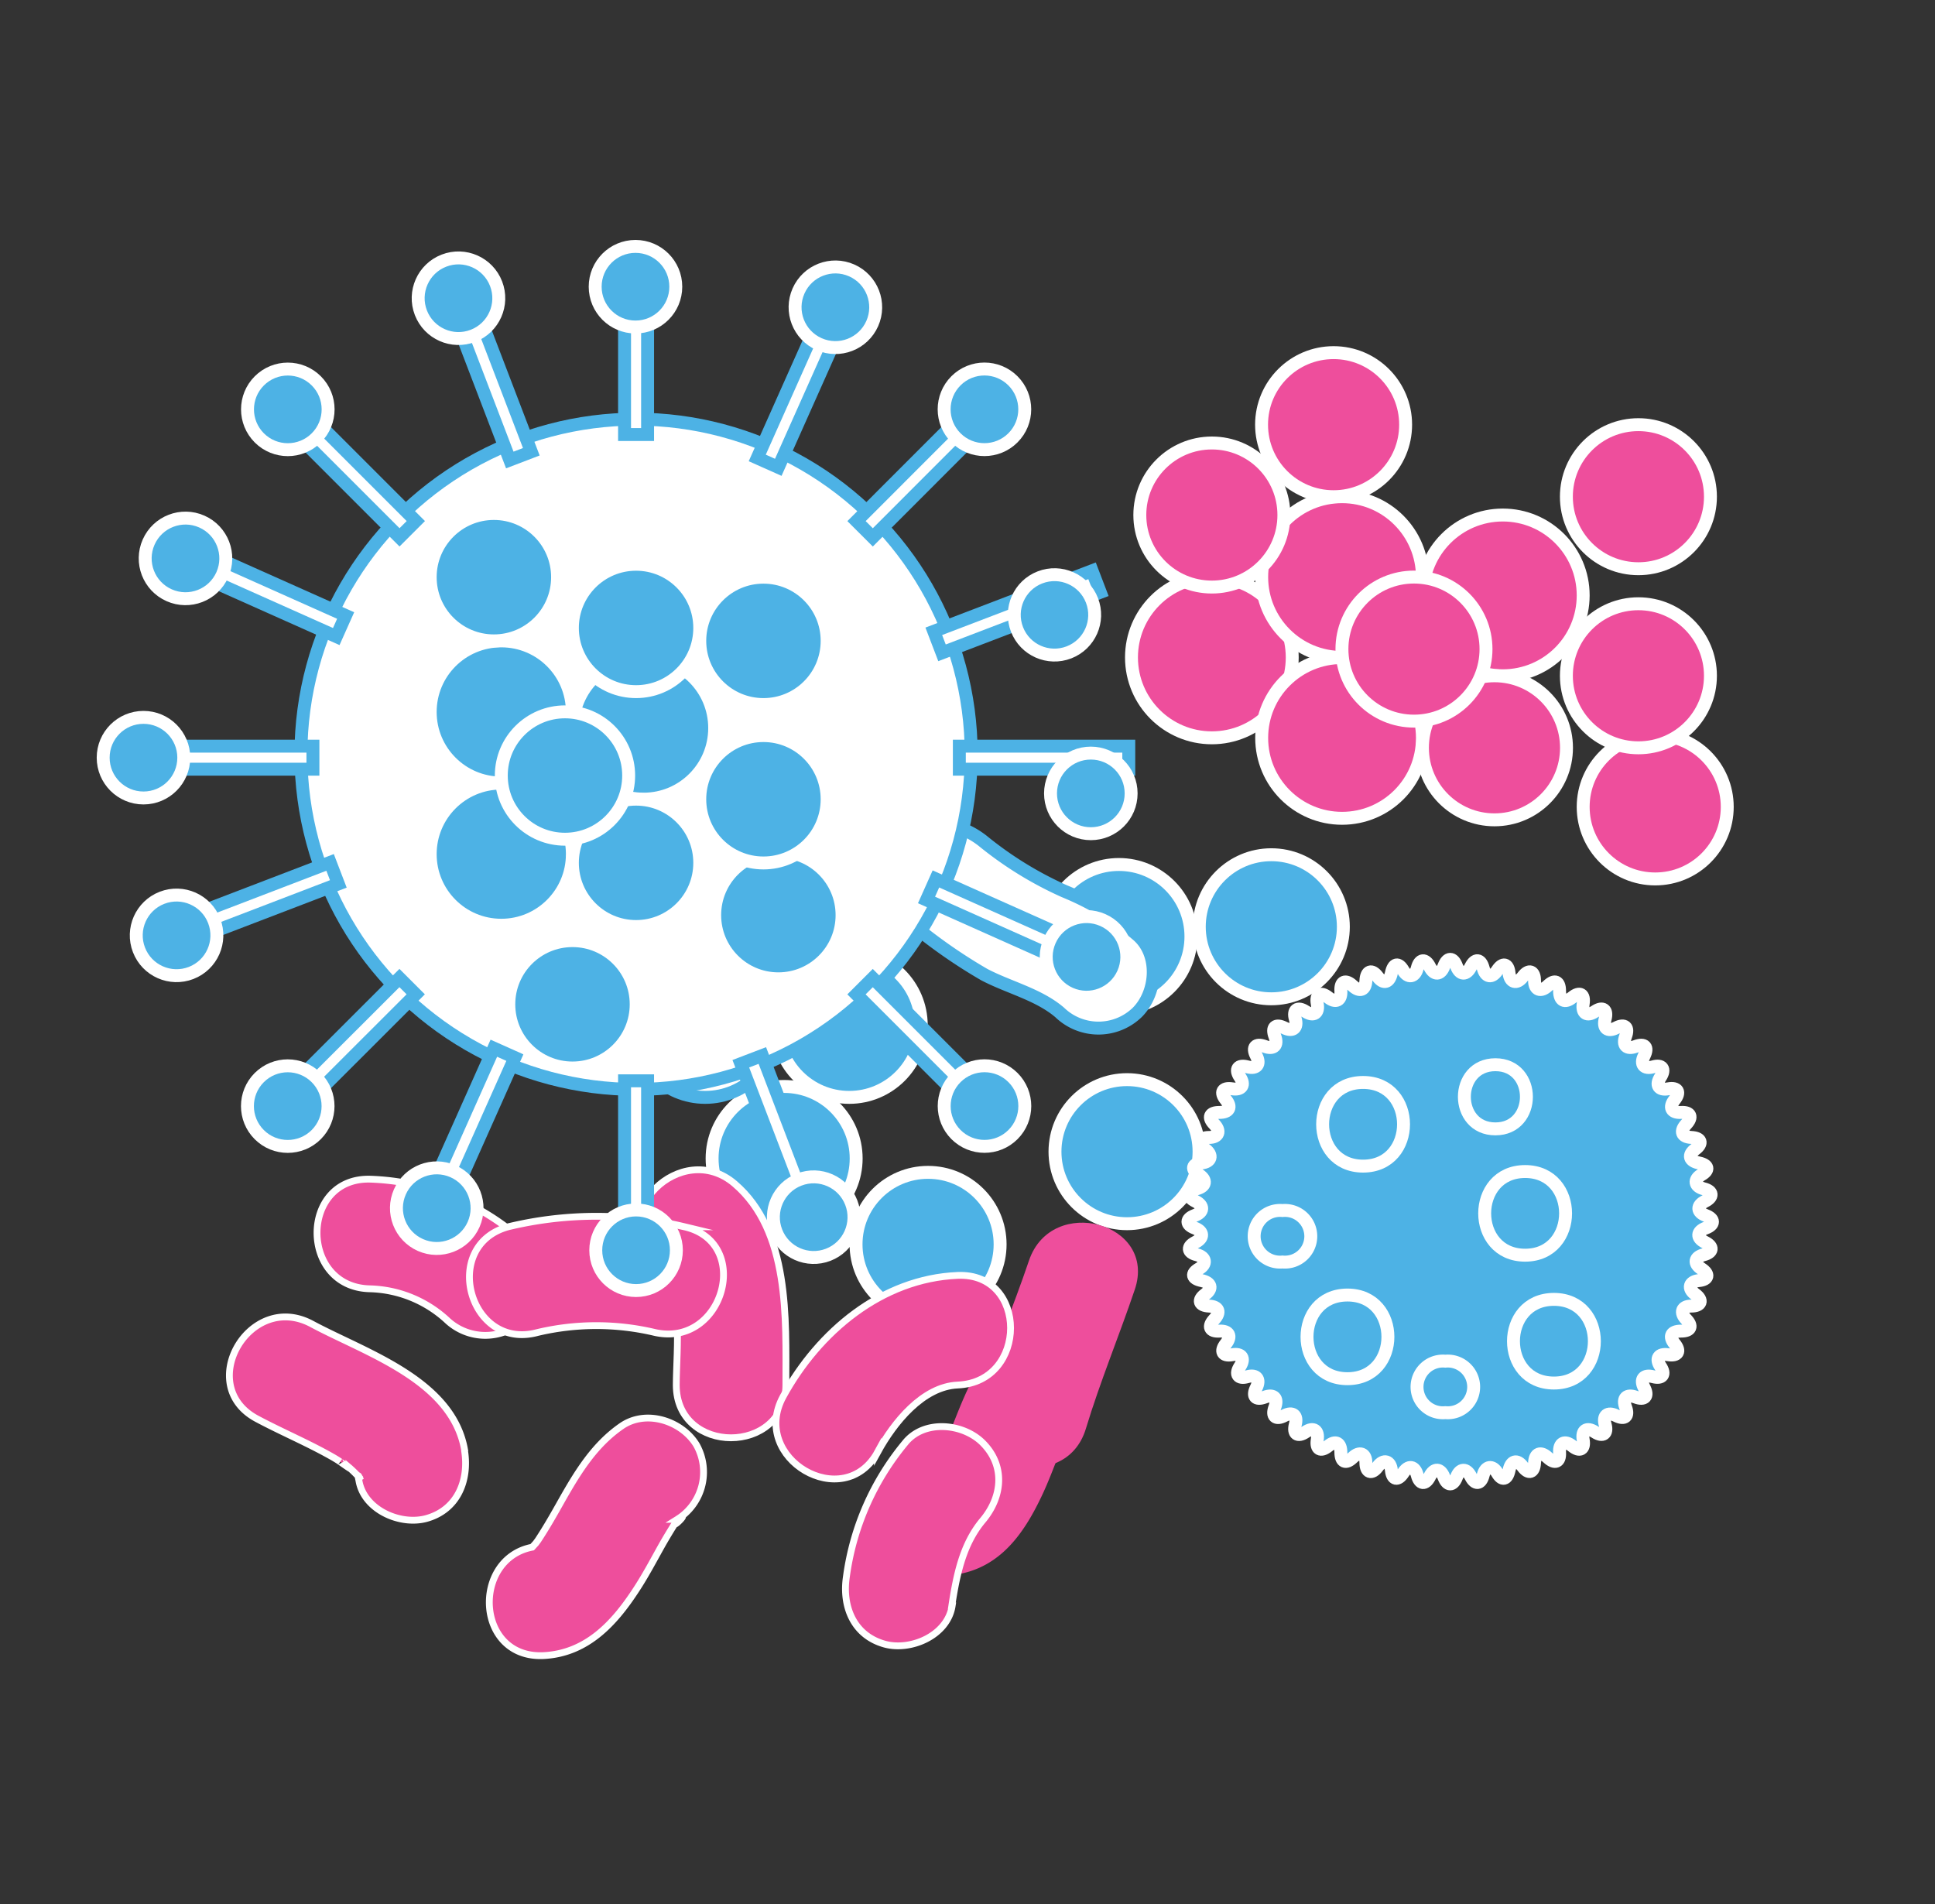<svg xmlns="http://www.w3.org/2000/svg" viewBox="0 0 164.67 162.06"><rect x="0" y="0" width="164.67" height="162.06" fill="#333333" stroke="none"/><defs><style>.cls-1,.cls-4,.cls-5{fill:#ee4e9c;}.cls-1,.cls-2,.cls-4{stroke:#fff;}.cls-1,.cls-2,.cls-3,.cls-4{stroke-miterlimit:10;}.cls-1{stroke-width:1.1px;}.cls-2{fill:#4db2e5;}.cls-2,.cls-3{stroke-width:1.1px;}.cls-3{fill:#fff;stroke:#4db2e5;}.cls-4{stroke-width:0.58px;}</style></defs><title>germdown</title><g id="Layer_2" data-name="Layer 2"><circle class="cls-1" cx="103.13" cy="55.95" r="6.84"/><circle class="cls-1" cx="114.21" cy="62.8" r="6.84"/><circle class="cls-1" cx="114.21" cy="49.11" r="6.84"/><circle class="cls-1" cx="127.89" cy="50.67" r="6.84"/><circle class="cls-1" cx="127.18" cy="63.64" r="6.13"/><circle class="cls-1" cx="139.43" cy="42.27" r="6.13"/><circle class="cls-1" cx="140.86" cy="68.67" r="6.13"/><circle class="cls-2" cx="95.91" cy="98.01" r="6.13"/><circle class="cls-2" cx="95.22" cy="79.7" r="6.13"/><circle class="cls-2" cx="78.98" cy="105.9" r="6.13"/><circle class="cls-2" cx="66.73" cy="98.59" r="6.13"/><circle class="cls-3" cx="60.01" cy="87.26" r="6.13"/><circle class="cls-2" cx="72.27" cy="87.26" r="6.13"/><circle class="cls-1" cx="120.33" cy="55.24" r="6.13"/><circle class="cls-1" cx="113.49" cy="36.14" r="6.13"/><circle class="cls-2" cx="108.19" cy="78.87" r="6.13"/><circle class="cls-1" cx="139.43" cy="57.51" r="6.13"/><circle class="cls-1" cx="103.13" cy="43.83" r="6.13"/><path class="cls-4" d="M55.92,107.33c2.33,2,1.64,7.53,1.63,10.53,0,6,9.31,6,9.33,0,0-5.63.35-13.09-4.36-17.12-4.54-3.89-11.17,2.68-6.6,6.6Z"/><path class="cls-4" d="M54.13,135.3c.81-1.23,1.5-2.55,2.22-3.83q.57-1,1.21-2c-.59.87,1.36-1.06.08-.17A4.74,4.74,0,0,0,59.29,123c-1.23-2.07-4.29-3.09-6.39-1.64-2.32,1.6-3.74,3.93-5.11,6.35-.64,1.14-1.28,2.27-2,3.36l-.19.26-.31.34c-5.15,1-4.84,9.41.88,9.23C49.88,140.75,52.24,138.2,54.13,135.3Z"/><path class="cls-5" d="M88.61,127.4c.64-1.33,1.14-2.73,1.69-4.09q.43-1.07.94-2.1c-.47.94,1.21-1.23.05-.18a4.74,4.74,0,0,0,.77-6.55c-1.49-1.89-4.67-2.48-6.55-.77-2.09,1.9-3.18,4.4-4.21,7-.48,1.21-1,2.42-1.52,3.6l-.15.29-.26.38c-5,1.67-3.53,10,2.11,9C85.13,133.36,87.12,130.52,88.61,127.4Z"/><path class="cls-5" d="M87.57,107.27c-1.35,4-3,7.82-4.16,11.83-1.74,5.78,7.27,8.22,9,2.48,1.21-4,2.82-7.87,4.16-11.83,1.94-5.71-7.07-8.14-9-2.48Z"/><path class="cls-4" d="M44.61,105.71a20.36,20.36,0,0,0-13.13-5.36c-6-.13-6,9.2,0,9.33A10.07,10.07,0,0,1,38,112.31a4.75,4.75,0,0,0,6.6,0c1.69-1.69,1.93-4.94,0-6.6Z"/><path class="cls-4" d="M39.55,123.46c-1-6-8.38-8.3-13-10.78-5.29-2.86-10,5.2-4.71,8.05,1.87,1,3.82,1.84,5.69,2.84.48.26,1,.54,1.42.83-.09-.06,1.31.93.74.47a9.08,9.08,0,0,1,1,1q-.44-.56,0,.1-.33-.77-.15,0c.4,2.51,3.5,3.87,5.74,3.26,2.65-.73,3.65-3.23,3.26-5.74Z"/><path class="cls-4" d="M81,136.66c.4-2.6.92-5.23,2.63-7.27s1.92-4.68,0-6.6c-1.68-1.68-5-2-6.6,0a22.53,22.53,0,0,0-5,11.39c-.38,2.51.59,5,3.26,5.74,2.23.61,5.35-.74,5.74-3.26Z"/><path class="cls-4" d="M58.26,104.4a32,32,0,0,0-15,0c-5.8,1.57-3.34,10.57,2.48,9a21.62,21.62,0,0,1,10,0c5.86,1.29,8.35-7.7,2.48-9Z"/><path class="cls-4" d="M74.7,123.56c1.36-2.48,3.82-5.56,6.8-5.69,6-.25,6-9.58,0-9.33-6.47.27-11.84,4.8-14.85,10.3-2.89,5.28,5.17,10,8.05,4.71Z"/><path class="cls-3" d="M96.79,79.56a24,24,0,0,0-6.22-3.72,31,31,0,0,1-6.94-4.28c-2-1.57-4.64-2-6.6,0-1.64,1.64-2,5,0,6.6a44.76,44.76,0,0,0,6.73,4.78c2.07,1.09,4.62,1.68,6.42,3.22a4.75,4.75,0,0,0,6.6,0c1.69-1.69,1.94-4.95,0-6.6Z"/><path class="cls-2" d="M116,99.61a1.5,1.5,0,0,0,.48,1,.65.65,0,1,0,.93-.93s-.17-.19-.07-.06l-.05-.09s0,.18,0,0a.66.66,0,0,0-1.31,0Z"/><path class="cls-2" d="M117.82,103.32h.29a.66.66,0,0,0,0-1.31h-.29a.66.66,0,0,0,0,1.31Z"/><path class="cls-2" d="M122,100.77v-.15a.66.66,0,0,0-1.31,0v.15a.66.66,0,0,0,1.31,0Z"/><path class="cls-2" d="M122,105.07a.66.66,0,0,0,0-1.31.66.66,0,0,0,0,1.31Z"/><path class="cls-2" d="M134.13,107.18a1.43,1.43,0,0,0,.42-.11l.16-.13c.1-.09-.14.07,0,0l-.33.09h0a.67.67,0,0,0,.65-.66.66.66,0,0,0-.65-.66,1.44,1.44,0,0,0-.42.11l-.16.13c-.1.09.14-.07,0,0l.33-.09h0a.67.67,0,0,0-.66.66.66.66,0,0,0,.66.66Z"/><path class="cls-2" d="M130.63,100.12a.66.66,0,0,0,0-1.31.66.66,0,0,0,0,1.31Z"/><path class="cls-2" d="M130.63,105.79a.66.66,0,0,0,0-1.31.66.66,0,0,0,0,1.31Z"/><path class="cls-2" d="M129,106.23a.66.66,0,0,0,0-1.31.66.66,0,0,0,0,1.31Z"/><path class="cls-2" d="M125.1,104.63a.66.66,0,0,0,0-1.31.66.66,0,0,0,0,1.31Z"/><path class="cls-2" d="M122.48,96a.66.66,0,0,0,0-1.31.66.66,0,0,0,0,1.31Z"/><path class="cls-2" d="M130.34,103.17a.66.66,0,0,0,0-1.31.66.66,0,0,0,0,1.31Z"/><path class="cls-2" d="M125.39,98.22a.66.66,0,0,0,0-1.31.66.66,0,0,0,0,1.31Z"/><path class="cls-2" d="M114.47,105.79a.66.66,0,0,0,0-1.31.66.66,0,0,0,0,1.31Z"/><path class="cls-2" d="M121.83,108.12a.66.66,0,0,0,0-1.31.66.66,0,0,0,0,1.31Z"/><path class="cls-2" d="M118.11,106.52a.66.66,0,0,0,0-1.31.66.66,0,0,0,0,1.31Z"/><path class="cls-2" d="M123.94,111a2.68,2.68,0,0,0,.53-.08l.19-.05s.21,0,0,0a.67.67,0,0,0,.66-.66.66.66,0,0,0-.66-.66,1.94,1.94,0,0,0-.42.08,1.53,1.53,0,0,1-.31.07.66.66,0,0,0,0,1.31Z"/><path class="cls-2" d="M129.91,108.85a.66.66,0,0,0,0-1.31.66.66,0,0,0,0,1.31Z"/><path class="cls-2" d="M125.39,107.1a.66.66,0,0,0,0-1.31.66.66,0,0,0,0,1.31Z"/><path class="cls-2" d="M132.53,110.16h-.29a.66.66,0,0,0,0,1.31h.29a.66.66,0,0,0,0-1.31Z"/><path class="cls-2" d="M140.64,108.12a.66.66,0,0,0,0-1.31.66.66,0,0,0,0,1.31Z"/><path class="cls-2" d="M120.3,97.79a.66.66,0,0,0,0-1.31.66.66,0,0,0,0,1.31Z"/><path class="cls-2" d="M127.14,97.2a.66.66,0,0,0,0-1.31.66.66,0,0,0,0,1.31Z"/><path class="cls-2" d="M128.89,99.53a.66.66,0,0,0,0-1.31.66.66,0,0,0,0,1.31Z"/><path class="cls-2" d="M130.93,95.46a.66.66,0,0,0,0-1.31.66.66,0,0,0,0,1.31Z"/><path class="cls-2" d="M121.46,111.76a.66.66,0,0,0,0-1.31.66.66,0,0,0,0,1.31Z"/><path class="cls-2" d="M116.8,111.76a.66.66,0,0,0,0-1.31.66.66,0,0,0,0,1.31Z"/><path class="cls-2" d="M118.19,110a.66.66,0,0,0,0-1.31.66.66,0,0,0,0,1.31Z"/><path class="cls-2" d="M115.35,103.17a.66.66,0,0,0,0-1.31.66.66,0,0,0,0,1.31Z"/><path class="cls-2" d="M111.27,106.23a.66.66,0,0,0,0-1.31.66.66,0,0,0,0,1.31Z"/><path class="cls-2" d="M106.54,104a.66.66,0,0,0,0-1.31.66.66,0,0,0,0,1.31Z"/><path class="cls-2" d="M115.35,109.43a.65.65,0,0,0,0-1.31.65.65,0,0,0,0,1.31Z"/><path class="cls-2" d="M111.63,103.32a.66.66,0,0,0,0-1.31.66.66,0,0,0,0,1.31Z"/><path class="cls-2" d="M109.6,98a.66.66,0,0,0,0-1.31.66.66,0,0,0,0,1.31Z"/><path class="cls-2" d="M112.07,100.12a.66.66,0,0,0,0-1.31.66.66,0,0,0,0,1.31Z"/><path class="cls-2" d="M135.15,97.5a1.49,1.49,0,0,0,.48,1,.66.66,0,0,0,.93-.93s-.17-.19-.07-.06l-.05-.09s0,.18,0,0a.66.66,0,0,0-1.31,0Z"/><path class="cls-2" d="M114.55,88.47h.29a.66.66,0,0,0,0-1.31h-.29a.66.66,0,0,0,0,1.31Z"/><path class="cls-2" d="M118.7,85.92v-.15a.66.66,0,0,0-1.31,0v.15a.66.66,0,0,0,1.31,0Z"/><path class="cls-2" d="M118.77,90.22a.66.66,0,0,0,0-1.31.66.66,0,0,0,0,1.31Z"/><path class="cls-2" d="M122.85,87.3a1.43,1.43,0,0,0,.42-.11l.16-.13c.1-.09-.14.07,0,0l-.33.09h0a.67.67,0,0,0,.66-.66.66.66,0,0,0-.66-.65,1.41,1.41,0,0,0-.42.11l-.16.13c-.1.09.14-.07,0,0l.33-.09h0a.67.67,0,0,0-.65.65.65.65,0,0,0,.65.66Z"/><path class="cls-2" d="M141.7,98a.66.66,0,0,0,0-1.31.66.66,0,0,0,0,1.31Z"/><path class="cls-2" d="M127.36,90.94a.66.66,0,0,0,0-1.31.66.66,0,0,0,0,1.31Z"/><path class="cls-2" d="M125.76,91.38a.66.66,0,0,0,0-1.31.66.66,0,0,0,0,1.31Z"/><path class="cls-2" d="M121.83,89.78a.66.66,0,0,0,0-1.31.66.66,0,0,0,0,1.31Z"/><path class="cls-2" d="M133.55,93.93a.66.66,0,0,0,0-1.31.66.66,0,0,0,0,1.31Z"/><path class="cls-2" d="M127.07,88.32a.66.66,0,0,0,0-1.31.66.66,0,0,0,0,1.31Z"/><path class="cls-2" d="M136.46,96.11a.66.66,0,0,0,0-1.31.66.66,0,0,0,0,1.31Z"/><path class="cls-2" d="M111.63,92a.66.66,0,0,0,0-1.31.66.66,0,0,0,0,1.31Z"/><path class="cls-2" d="M117.17,92.25a.66.66,0,0,0,0-1.31.66.66,0,0,0,0,1.31Z"/><path class="cls-2" d="M114.84,91.67a.66.66,0,0,0,0-1.31.66.66,0,0,0,0,1.31Z"/><path class="cls-2" d="M105.56,100.92a2.56,2.56,0,0,0,.53-.08l.19-.05s.21,0,0,0a.67.67,0,0,0,.66-.66.66.66,0,0,0-.66-.65,2,2,0,0,0-.42.08,1.39,1.39,0,0,1-.31.07.66.66,0,1,0,0,1.31Z"/><path class="cls-2" d="M126.63,94a.66.66,0,0,0,0-1.31.66.66,0,0,0,0,1.31Z"/><path class="cls-2" d="M122.12,92.25a.66.66,0,0,0,0-1.31.66.66,0,0,0,0,1.31Z"/><path class="cls-2" d="M129.25,95.31H129a.66.66,0,0,0,0,1.31h.29a.66.66,0,0,0,0-1.31Z"/><path class="cls-2" d="M125,97.2a.66.66,0,0,0,0-1.31.66.66,0,0,0,0,1.31Z"/><path class="cls-2" d="M131.36,95.68a.66.66,0,0,0,0-1.31.66.66,0,0,0,0,1.31Z"/><path class="cls-2" d="M138.2,95.09a.66.66,0,0,0,0-1.31.66.66,0,0,0,0,1.31Z"/><path class="cls-2" d="M140,97.42a.65.65,0,0,0,0-1.31.65.65,0,0,0,0,1.31Z"/><path class="cls-2" d="M133.91,89a.66.66,0,0,0,0-1.31.66.66,0,0,0,0,1.31Z"/><path class="cls-2" d="M118.19,94.73a.66.66,0,0,0,0-1.31.66.66,0,0,0,0,1.31Z"/><path class="cls-2" d="M114.55,98.73a.66.66,0,0,0,0-1.31.66.66,0,0,0,0,1.31Z"/><path class="cls-2" d="M114.69,94.73a.66.66,0,0,0,0-1.31.66.66,0,0,0,0,1.31Z"/><path class="cls-2" d="M112.07,88.32a.66.66,0,0,0,0-1.31.66.66,0,0,0,0,1.31Z"/><path class="cls-2" d="M110,91.67a.66.66,0,0,0,0-1.31.66.66,0,0,0,0,1.31Z"/><path class="cls-2" d="M107.56,96.91a.66.66,0,0,0,0-1.31.66.66,0,0,0,0,1.31Z"/><path class="cls-2" d="M112.07,94.58a.66.66,0,0,0,0-1.31.66.66,0,0,0,0,1.31Z"/><path class="cls-2" d="M104.28,96.91a.66.66,0,0,0,0-1.31.66.66,0,0,0,0,1.31Z"/><path class="cls-2" d="M132.24,92a.66.66,0,0,0,0-1.31.66.66,0,0,0,0,1.31Z"/><path class="cls-2" d="M108.51,112.35a.66.66,0,0,0,0-1.31.66.66,0,0,0,0,1.31Z"/><path class="cls-2" d="M120.88,115.91a1.5,1.5,0,0,0,.48,1,.66.66,0,0,0,.93-.93s-.17-.19-.07-.06l-.05-.09s0,.18,0,0a.66.66,0,1,0-1.31,0Z"/><path class="cls-2" d="M122.7,119.62H123a.66.66,0,0,0,0-1.31h-.29a.66.66,0,0,0,0,1.31Z"/><path class="cls-2" d="M126.85,117.08v-.15a.66.66,0,0,0-1.31,0v.15a.66.66,0,0,0,1.31,0Z"/><path class="cls-2" d="M126.92,121.37a.66.66,0,0,0,0-1.31.66.66,0,0,0,0,1.31Z"/><path class="cls-2" d="M131,118.46a1.38,1.38,0,0,0,.42-.11l.16-.12c.1-.09-.14.07,0,0l-.33.09h0a.67.67,0,0,0,.66-.66.65.65,0,0,0-.66-.65,1.42,1.42,0,0,0-.42.11l-.16.13c-.1.09.14-.06,0,0l.33-.09h0a.67.67,0,0,0-.66.66.66.66,0,0,0,.66.66Z"/><path class="cls-2" d="M135.51,116.42a.66.66,0,0,0,0-1.31.66.66,0,0,0,0,1.31Z"/><path class="cls-2" d="M139.41,112.05a.66.66,0,0,0,0-1.31.66.66,0,0,0,0,1.31Z"/><path class="cls-2" d="M133.91,122.54a.66.66,0,0,0,0-1.31.66.66,0,0,0,0,1.31Z"/><path class="cls-2" d="M130,120.94a.66.66,0,0,0,0-1.31.66.66,0,0,0,0,1.31Z"/><path class="cls-2" d="M127.36,112.35a.66.66,0,0,0,0-1.31.66.66,0,0,0,0,1.31Z"/><path class="cls-2" d="M135.22,119.48a.66.66,0,0,0,0-1.31.66.66,0,0,0,0,1.31Z"/><path class="cls-2" d="M130.27,114.53a.66.66,0,0,0,0-1.31.66.66,0,0,0,0,1.31Z"/><path class="cls-2" d="M119.79,123.12a.66.66,0,0,0,0-1.31.66.66,0,0,0,0,1.31Z"/><path class="cls-2" d="M125.32,123.41a.66.66,0,0,0,0-1.31.66.66,0,0,0,0,1.31Z"/><path class="cls-2" d="M123,122.83a.66.66,0,0,0,0-1.31.66.66,0,0,0,0,1.31Z"/><path class="cls-2" d="M137.84,101.79a2.59,2.59,0,0,0,.53-.08l.19-.05s.21,0,0,0a.67.67,0,0,0,.66-.65.66.66,0,0,0-.66-.66,2,2,0,0,0-.42.08,1.5,1.5,0,0,1-.31.07.66.66,0,1,0,0,1.31Z"/><path class="cls-2" d="M104.94,107.1a.66.66,0,0,0,0-1.31.66.66,0,0,0,0,1.31Z"/><path class="cls-2" d="M130.27,123.41a.66.66,0,0,0,0-1.31.66.66,0,0,0,0,1.31Z"/><path class="cls-2" d="M142.14,102.45h-.29a.66.66,0,0,0,0,1.31h.29a.66.66,0,0,0,0-1.31Z"/><path class="cls-2" d="M137.91,104.34a.66.66,0,0,0,0-1.31.66.66,0,0,0,0,1.31Z"/><path class="cls-2" d="M125.17,114.09a.66.66,0,0,0,0-1.31.66.66,0,0,0,0,1.31Z"/><path class="cls-2" d="M132,113.51a.66.66,0,0,0,0-1.31.66.66,0,0,0,0,1.31Z"/><path class="cls-2" d="M133.76,115.84a.66.66,0,0,0,0-1.31.66.66,0,0,0,0,1.31Z"/><path class="cls-2" d="M135.8,111.76a.66.66,0,0,0,0-1.31.66.66,0,0,0,0,1.31Z"/><path class="cls-2" d="M131.07,101.86a.66.66,0,0,0,0-1.31.66.66,0,0,0,0,1.31Z"/><path class="cls-2" d="M126.41,104a.66.66,0,0,0,0-1.31.66.66,0,0,0,0,1.31Z"/><path class="cls-2" d="M127.58,101.86a.66.66,0,0,0,0-1.31.66.66,0,0,0,0,1.31Z"/><path class="cls-2" d="M120.22,119.48a.66.66,0,0,0,0-1.31.66.66,0,0,0,0,1.31Z"/><path class="cls-2" d="M118.19,122.83a.66.66,0,0,0,0-1.31.66.66,0,0,0,0,1.31Z"/><path class="cls-2" d="M120.22,104.92a.66.66,0,0,0,0-1.31.66.66,0,0,0,0,1.31Z"/><path class="cls-2" d="M125,101.72a.66.66,0,0,0,0-1.31.66.66,0,0,0,0,1.31Z"/><path class="cls-2" d="M114.84,119.33a.66.66,0,0,0,0-1.31.66.66,0,0,0,0,1.31Z"/><path class="cls-2" d="M119.35,115a.66.66,0,0,0,0-1.31.66.66,0,0,0,0,1.31Z"/><path class="cls-2" d="M118,118.17a.66.66,0,0,0,0-1.31.66.66,0,0,0,0,1.31Z"/><path class="cls-2" d="M111.93,110.38a1.49,1.49,0,0,0,.48,1,.66.66,0,0,0,.93-.93s-.17-.19-.07-.06l-.06-.09s0,.18,0,0a.66.66,0,1,0-1.31,0Z"/><path class="cls-2" d="M113.75,114.09H114a.66.66,0,0,0,0-1.31h-.29a.66.66,0,0,0,0,1.31Z"/><path class="cls-2" d="M111.27,119.62a.66.66,0,0,0,0-1.31.66.66,0,0,0,0,1.31Z"/><path class="cls-2" d="M114,117.3a.66.66,0,0,0,0-1.31.66.66,0,0,0,0,1.31Z"/><path class="cls-2" d="M111.27,113.95a.66.66,0,0,0,0-1.31.66.66,0,0,0,0,1.31Z"/><path class="cls-2" d="M109.23,117.3a.66.66,0,0,0,0-1.31.66.66,0,0,0,0,1.31Z"/><path class="cls-2" d="M105.88,113.8a.66.66,0,0,0,0-1.31.66.66,0,0,0,0,1.31Z"/><path class="cls-2" d="M110.4,109.43a.65.65,0,0,0,0-1.31.65.65,0,0,0,0,1.31Z"/><path class="cls-2" d="M107.56,108.85a.66.66,0,0,0,0-1.31.66.66,0,0,0,0,1.31Z"/><path class="cls-2" d="M122.88,82.22c.29-.77.78-.77,1.07,0s.84.8,1.21.06.85-.68,1.06.11.75.88,1.2.19.92-.59,1,.22.66,1,1.17.32,1-.49,1,.33.55,1,1.13.44,1-.39,1,.44.44,1.07,1.08.55,1.06-.28.93.54.33,1.11,1,.66,1.08-.16.87.63.21,1.14.94.76,1.09-.05.8.72.09,1.15.86.86,1.09.06.72.8,0,1.16.76.94,1.08.18.63.87-.15,1.15.66,1,1.05.29.54.93-.27,1.13.55,1.08,1,.4.44,1-.39,1.09.44,1.13,1,.5.33,1-.5,1,.31,1.17.91.6.22,1-.6,1,.19,1.2.84.69.11,1.06-.7.92.06,1.21.77.78,0,1.07-.8.84-.06,1.21.68.85-.11,1.06-.88.75-.19,1.2.59.92-.22,1-1,.66-.31,1.17.49,1-.33,1-1,.55-.44,1.13.39,1-.44,1-1.07.44-.55,1.08.28,1.06-.54.93-1.11.33-.66,1,.16,1.08-.63.87-1.14.21-.76.94.05,1.09-.72.8-1.15.09-.86.86-.06,1.09-.8.72-1.16,0-.94.76-.18,1.08-.87.63-1.15-.15-1,.66-.29,1.05-.93.53-1.13-.27-1.08.55-.4,1-1,.44-1.09-.39-1.13.44-.5,1-1,.33-1-.5-1.17.31-.6.91-1,.22-1-.6-1.2.19-.69.84-1.06.11-.92-.7-1.21.06-.78.77-1.07,0-.84-.8-1.21-.06-.85.68-1.06-.11-.75-.88-1.2-.19-.92.59-1-.22-.66-1-1.17-.31-1,.49-1-.33-.55-1-1.13-.44-1,.38-1-.44-.44-1.07-1.08-.55-1.06.28-.93-.53-.33-1.11-1-.66-1.08.16-.87-.63-.21-1.14-.94-.76-1.09.05-.8-.72-.09-1.15-.86-.86-1.09-.06-.72-.8,0-1.16-.76-.94-1.08-.18-.63-.87.15-1.15-.66-1-1.05-.29-.54-.93.27-1.13-.55-1.08-1-.4-.44-1,.39-1.09-.44-1.13-1-.5-.33-1,.5-1-.31-1.17-.91-.6-.22-1,.6-1-.19-1.2-.84-.69-.11-1.06.7-.92-.06-1.21-.77-.78,0-1.07.8-.84.06-1.21-.68-.85.11-1.06.88-.75.19-1.2-.59-.92.22-1,1-.66.31-1.17-.49-1,.33-1,1-.55.44-1.13-.39-1,.44-1,1.07-.44.55-1.08-.28-1.06.54-.93,1.11-.33.66-1-.16-1.08.63-.87,1.14-.21.76-.94-.05-1.09.72-.8,1.15-.09.86-.86.06-1.09.8-.72,1.16,0,.94-.76.18-1.08.87-.63,1.15.15,1-.66.29-1.05.93-.54,1.13.27,1.08-.55.4-1,1-.44,1.09.39,1.13-.44.5-1,1-.33,1,.5,1.17-.32.6-.91,1-.22,1,.6,1.2-.19.69-.84,1.06-.11S122.59,83,122.88,82.22Z"/><path class="cls-2" d="M129.79,106.82c4.59,0,4.59-7.12,0-7.12s-4.59,7.12,0,7.12Z"/><path class="cls-2" d="M116,99.24c4.59,0,4.59-7.12,0-7.12s-4.59,7.12,0,7.12Z"/><path class="cls-2" d="M114.67,117.33c4.59,0,4.59-7.12,0-7.12s-4.59,7.12,0,7.12Z"/><path class="cls-2" d="M132.24,117.7c4.59,0,4.59-7.12,0-7.12s-4.59,7.12,0,7.12Z"/><path class="cls-2" d="M127.26,96.07c3.52,0,3.52-5.46,0-5.46s-3.52,5.46,0,5.46Z"/><path class="cls-2" d="M109.14,107.4a2.2,2.2,0,1,0,0-4.38,2.2,2.2,0,1,0,0,4.38Z"/><path class="cls-2" d="M123,120.22a2.2,2.2,0,1,0,0-4.38,2.2,2.2,0,1,0,0,4.38Z"/><circle class="cls-3" cx="54.13" cy="64.19" r="28.52"/><rect class="cls-3" x="53.15" y="22.56" width="1.96" height="14.42"/><rect class="cls-3" x="53.15" y="91.98" width="1.96" height="14.42"/><rect class="cls-3" x="81.64" y="63.5" width="14.42" height="1.96"/><rect class="cls-3" x="12.21" y="63.5" width="14.42" height="1.96"/><rect class="cls-3" x="71.47" y="38.95" width="14.42" height="1.96" transform="translate(-5.18 67.37) rotate(-45.02)"/><rect class="cls-3" x="22.38" y="88.04" width="14.42" height="1.96" transform="translate(-54.27 46.97) rotate(-44.98)"/><rect class="cls-3" x="77.7" y="81.82" width="1.96" height="14.42" transform="translate(-39.91 81.71) rotate(-45)"/><rect class="cls-3" x="28.61" y="32.73" width="1.96" height="14.42" transform="translate(-19.57 32.62) rotate(-45)"/><rect class="cls-3" x="61.07" y="31.8" width="14.42" height="1.96" transform="translate(10.53 81.8) rotate(-65.97)"/><rect class="cls-3" x="32.77" y="95.2" width="14.42" height="1.96" transform="translate(-64.14 93.52) rotate(-65.96)"/><rect class="cls-3" x="84.85" y="71.42" width="1.96" height="14.42" transform="translate(-20.96 124.95) rotate(-65.94)"/><rect class="cls-3" x="21.45" y="43.12" width="1.96" height="14.42" transform="translate(-32.67 50.3) rotate(-65.94)"/><rect class="cls-3" x="79.34" y="51.09" width="14.42" height="1.96" transform="translate(-12.89 34.35) rotate(-20.93)"/><rect class="cls-3" x="14.5" y="75.91" width="14.42" height="1.96" transform="translate(-26.08 12.86) rotate(-20.97)"/><rect class="cls-3" x="65.56" y="89.69" width="1.96" height="14.42" transform="translate(-30.24 30.19) rotate(-20.94)"/><rect class="cls-3" x="40.74" y="24.85" width="1.96" height="14.42" transform="translate(-8.7 17.03) rotate(-20.94)"/><circle class="cls-2" cx="92.83" cy="67.52" r="3.43"/><circle class="cls-2" cx="12.21" cy="64.48" r="3.43"/><circle class="cls-2" cx="54.13" cy="106.4" r="3.43"/><circle class="cls-2" cx="54.08" cy="24.4" r="3.43"/><circle class="cls-2" cx="83.78" cy="94.13" r="3.43" transform="translate(-42.02 86.81) rotate(-45)"/><circle class="cls-2" cx="24.49" cy="34.84" r="3.43" transform="translate(-17.46 27.52) rotate(-45)"/><circle class="cls-2" cx="24.49" cy="94.13" r="3.43" transform="translate(-59.39 44.89) rotate(-45)"/><circle class="cls-2" cx="83.78" cy="34.84" r="3.43" transform="translate(-0.1 69.44) rotate(-45)"/><circle class="cls-2" cx="92.47" cy="81.44" r="3.43" transform="translate(-19.42 133.06) rotate(-66.14)"/><circle class="cls-2" cx="15.79" cy="47.52" r="3.43" transform="translate(-34.06 42.74) rotate(-66.14)"/><circle class="cls-2" cx="37.17" cy="102.82" r="3.43" transform="translate(-71.9 95.22) rotate(-66.14)"/><circle class="cls-2" cx="71.09" cy="26.14" r="3.43" transform="translate(18.43 80.59) rotate(-66.14)"/><circle class="cls-2" cx="69.25" cy="103.58" r="3.43" transform="translate(-32.7 31.95) rotate(-21.14)"/><circle class="cls-2" cx="39.02" cy="25.38" r="3.43" transform="translate(-6.53 15.78) rotate(-21.14)"/><circle class="cls-2" cx="15.03" cy="79.6" r="3.43" transform="translate(-27.7 10.78) rotate(-21.14)"/><circle class="cls-2" cx="90.01" cy="52.41" r="3.43" transform="matrix(0.93, -0.36, 0.36, 0.93, -12.84, 35.99)"/><circle class="cls-2" cx="42.66" cy="72.69" r="6.05"/><circle class="cls-2" cx="42.66" cy="60.59" r="6.05"/><circle class="cls-2" cx="54.77" cy="61.96" r="6.05"/><circle class="cls-2" cx="54.13" cy="73.43" r="5.42"/><circle class="cls-2" cx="64.97" cy="54.54" r="5.42"/><circle class="cls-2" cx="66.24" cy="77.88" r="5.42"/><circle class="cls-2" cx="48.08" cy="66" r="5.42"/><circle class="cls-2" cx="48.72" cy="85.47" r="5.42"/><circle class="cls-2" cx="42.03" cy="49.12" r="5.42"/><circle class="cls-2" cx="54.13" cy="53.44" r="5.42"/><circle class="cls-2" cx="64.97" cy="68.02" r="5.42"/></g></svg>
